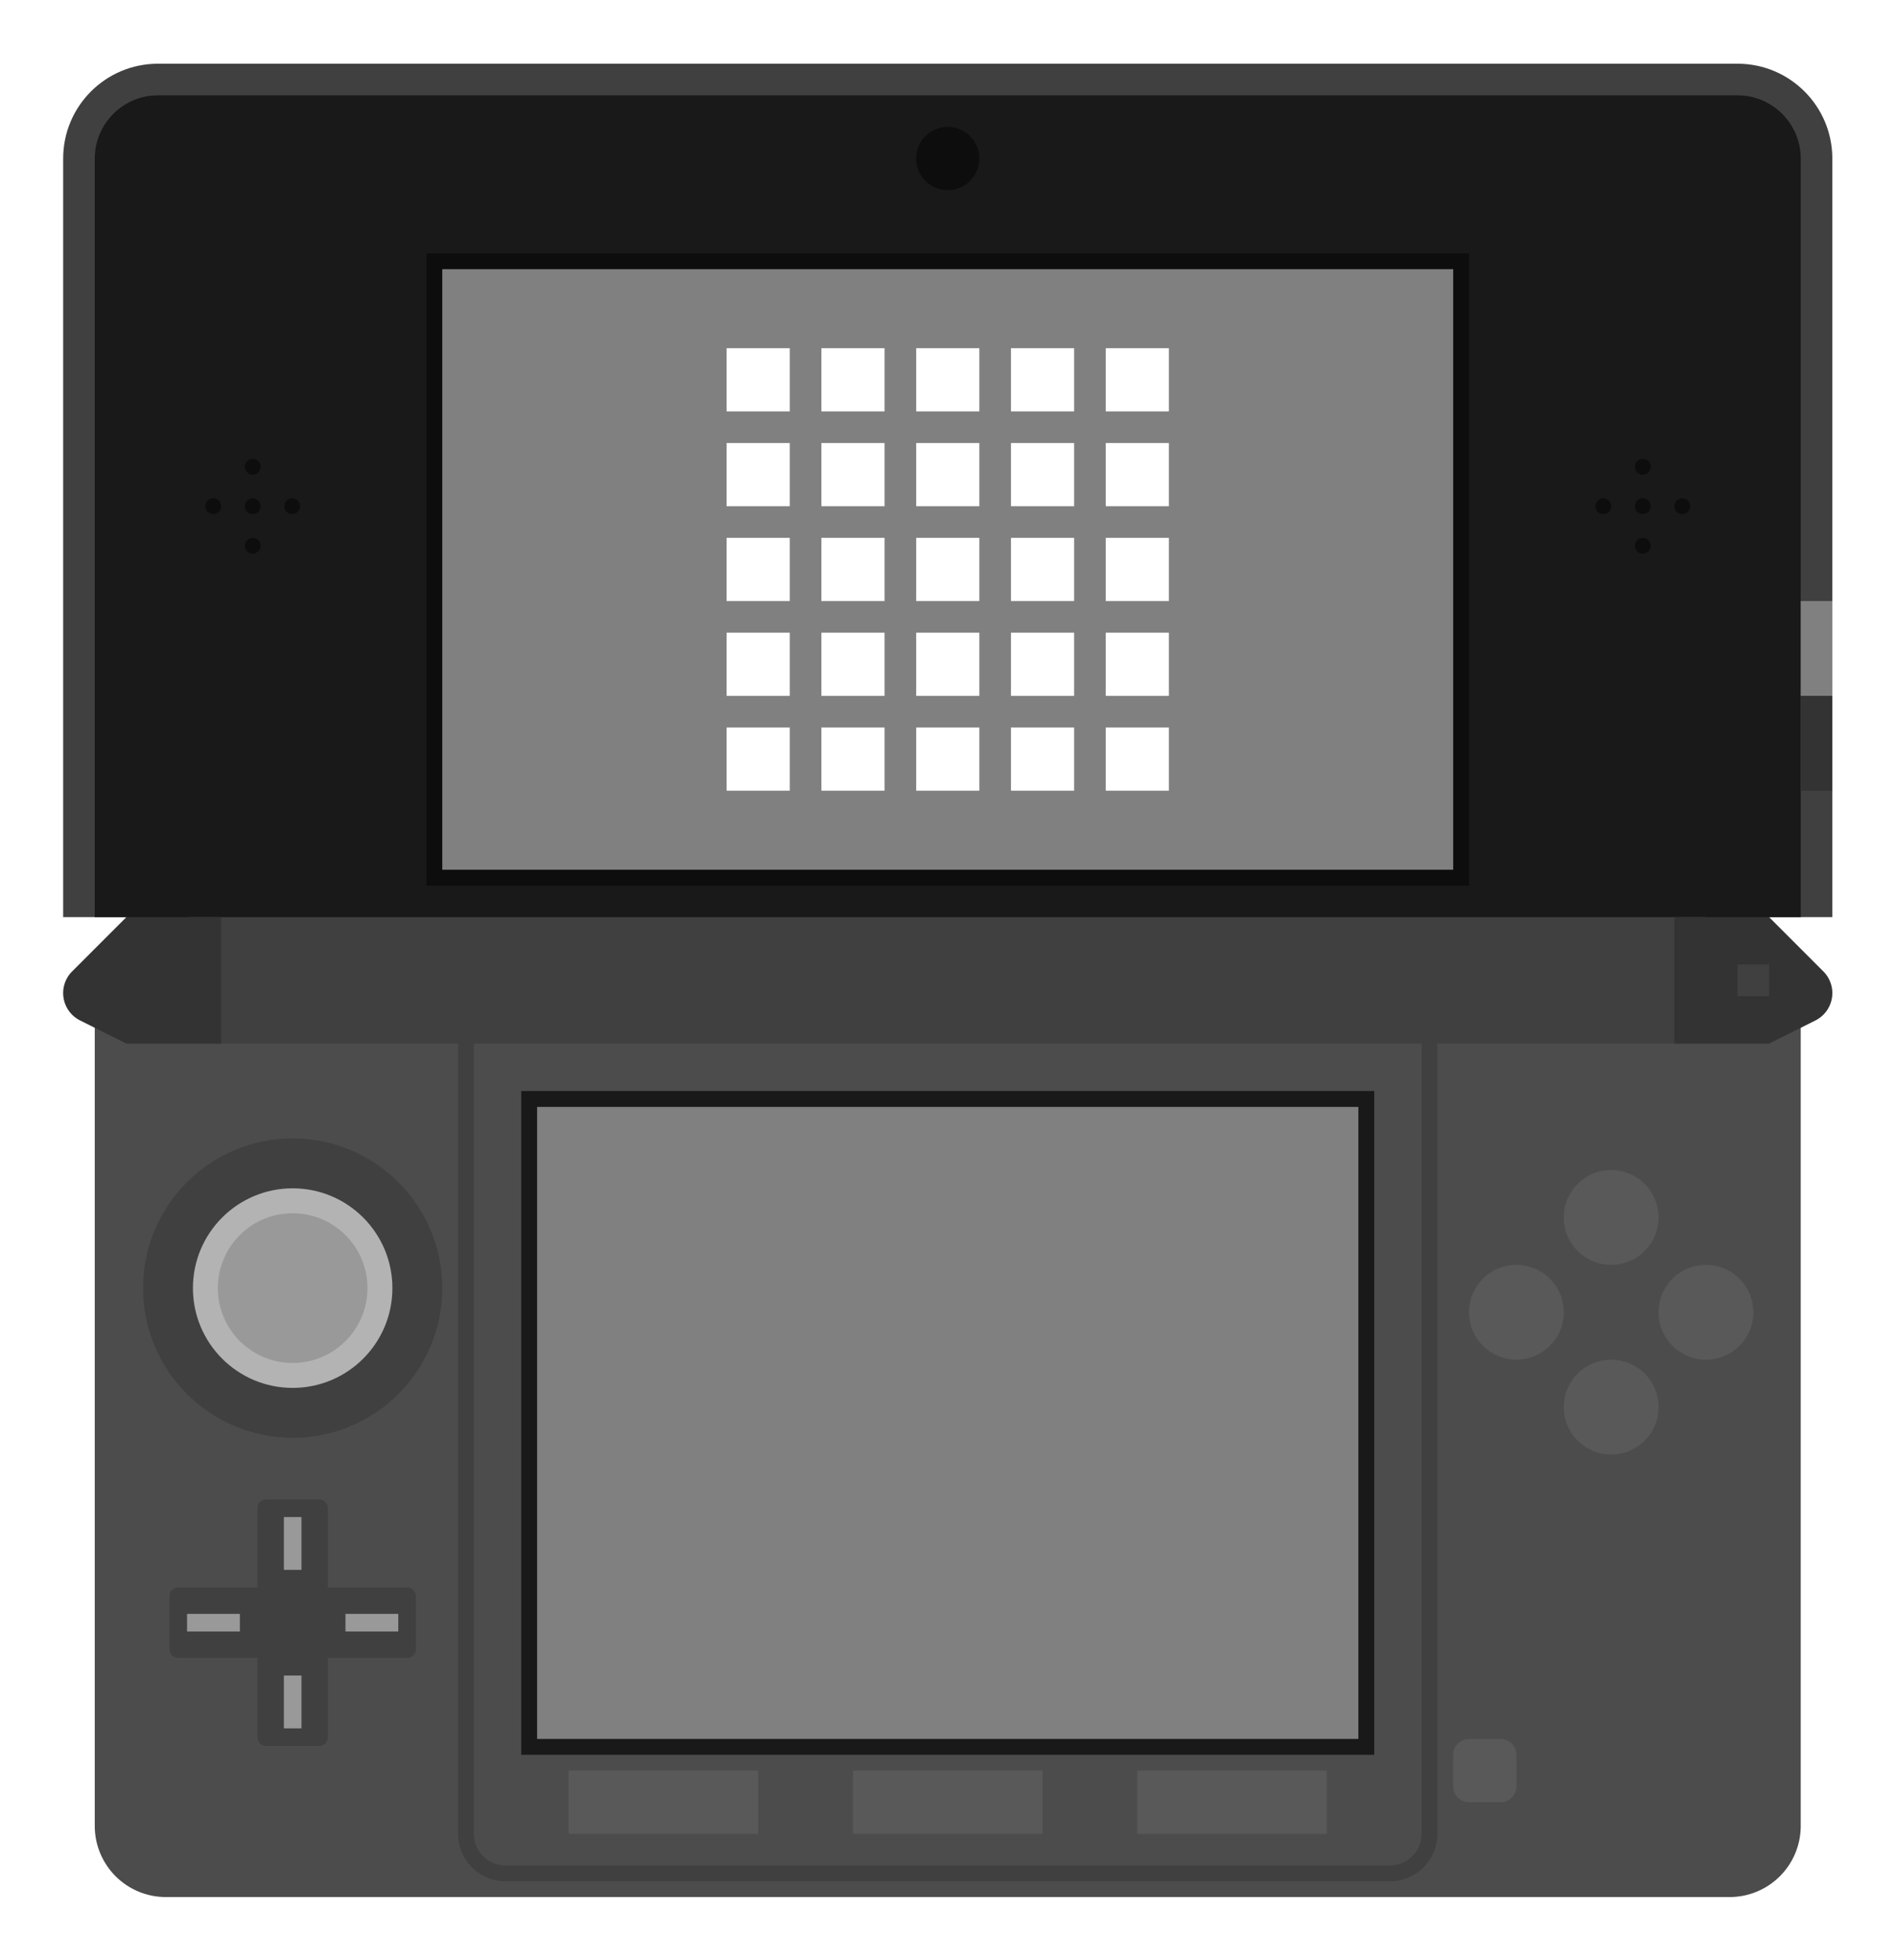<svg xmlns="http://www.w3.org/2000/svg" xml:space="preserve" width="320" height="330.667"><defs><clipPath id="a" clipPathUnits="userSpaceOnUse"><path d="M0 256h256V0H0Z"/></clipPath><clipPath id="b" clipPathUnits="userSpaceOnUse"><path d="M8 252h240V4H8Z"/></clipPath></defs><g clip-path="url(#a)" transform="matrix(1.333 0 0 -1.333 -10.667 336)"><g clip-path="url(#b)" style="opacity:.5"><path d="M0 0h-200c-11.028 0-20-8.972-20-20v-104h.107a12 12 0 0 1-.107-1.605c0-3.474 1.481-6.678 4-8.897V-231c0-9.374 7.626-17 17-17H-1c9.374 0 17 7.626 17 17v96.498c2.519 2.219 4 5.423 4 8.897a12 12 0 0 1-.106 1.605H20v104C20-8.972 11.028 0 0 0" style="fill:#fff;fill-opacity:1;fill-rule:nonzero;stroke:none" transform="translate(228 252)"/></g><path d="M0 0h-200c-6.627 0-12-5.373-12-12v-96H12v96C12-5.373 6.627 0 0 0" style="fill:#404040;fill-opacity:1;fill-rule:nonzero;stroke:none" transform="translate(228 244)"/><path d="M0 0h-200c-4.411 0-8-3.589-8-8v-96h4v-4H4v4h4v96c0 4.411-3.589 8-8 8" style="fill:#191919;fill-opacity:1;fill-rule:nonzero;stroke:none" transform="translate(228 240)"/><path d="M236 164h4v12h-4z" style="fill:gray;fill-opacity:1;fill-rule:nonzero;stroke:none"/><path d="M0 0h-132v-80H0v78z" style="fill:#0d0d0d;fill-opacity:1;fill-rule:nonzero;stroke:none" transform="translate(194 220)"/><path d="M192 142H64v76h128z" style="fill:gray;fill-opacity:1;fill-rule:nonzero;stroke:none"/><path d="M0 0a4 4 0 1 0-8 0 4 4 0 0 0 8 0" style="fill:#0d0d0d;fill-opacity:1;fill-rule:nonzero;stroke:none" transform="translate(132 232)"/><path d="M0 0a1 1 0 1 1-2 0 1 1 0 0 1 2 0m0 10a1 1 0 1 1-2 0 1 1 0 0 1 2 0m4-4a1 1 0 1 1 0-2 1 1 0 0 1 0 2M-6 6a1 1 0 1 1 0-2 1 1 0 0 1 0 2m6-1a1 1 0 1 0-2 0 1 1 0 0 0 2 0" style="fill:#0d0d0d;fill-opacity:1;fill-rule:nonzero;stroke:none" transform="translate(41 183)"/><path d="M0 0a1 1 0 1 1-2 0 1 1 0 0 1 2 0m0 10a1 1 0 1 1-2 0 1 1 0 0 1 2 0m4-4a1 1 0 1 1 0-2 1 1 0 0 1 0 2M-6 6a1 1 0 1 1 0-2 1 1 0 0 1 0 2m6-1a1 1 0 1 0-2 0 1 1 0 0 0 2 0" style="fill:#0d0d0d;fill-opacity:1;fill-rule:nonzero;stroke:none" transform="translate(217 183)"/><path d="M0 0h-198a9 9 0 0 0-9 9v103H9V9a9 9 0 0 0-9-9" style="fill:#4c4c4c;fill-opacity:1;fill-rule:nonzero;stroke:none" transform="translate(227 12)"/><path d="M0 0h-112c-3.309 0-6-2.691-6-6v-100c0-3.309 2.691-6 6-6H0c3.309 0 6 2.691 6 6V-6c0 3.309-2.691 6-6 6m0-2a4 4 0 0 0 4-4v-100a4 4 0 0 0-4-4h-112a4 4 0 0 0-4 4V-6a4 4 0 0 0 4 4z" style="fill:#404040;fill-opacity:1;fill-rule:nonzero;stroke:none" transform="translate(184 126)"/><path d="M224 120H32v16h192z" style="fill:#404040;fill-opacity:1;fill-rule:nonzero;stroke:none"/><path d="m0 0-6.865-6.865a3.874 3.874 0 0 1 1.007-6.206L0-16h12V0Z" style="fill:#333;fill-opacity:1;fill-rule:nonzero;stroke:none" transform="translate(24 136)"/><path d="m0 0 6.865-6.865a3.874 3.874 0 0 0-1.007-6.206L0-16h-12V0Z" style="fill:#333;fill-opacity:1;fill-rule:nonzero;stroke:none" transform="translate(232 136)"/><path d="M228 126h4v4h-4z" style="fill:#404040;fill-opacity:1;fill-rule:nonzero;stroke:none"/><path d="M0 0c0-10.461-8.48-18.941-18.942-18.941S-37.884-10.461-37.884 0c0 10.462 8.481 18.942 18.942 18.942S0 10.462 0 0" style="fill:#404040;fill-opacity:1;fill-rule:nonzero;stroke:none" transform="translate(64 89.058)"/><path d="M0 0c0-6.974-5.654-12.628-12.628-12.628S-25.256-6.974-25.256 0s5.653 12.628 12.628 12.628C-5.654 12.628 0 6.975 0 0" style="fill:#b3b3b3;fill-opacity:1;fill-rule:nonzero;stroke:none" transform="translate(57.686 89.058)"/><path d="M0 0a9.471 9.471 0 0 0-18.942 0c0 5.231 4.24 9.472 9.471 9.472S0 5.231 0 0" style="fill:#999;fill-opacity:1;fill-rule:nonzero;stroke:none" transform="translate(54.529 89.058)"/><path d="M0 0h-10.028v10.028c0 .616-.499 1.115-1.114 1.115h-6.686a1.115 1.115 0 0 1-1.114-1.115V0H-28.97a1.114 1.114 0 0 1-1.114-1.114V-7.8c0-.615.499-1.114 1.114-1.114h10.028v-10.028c0-.616.499-1.115 1.114-1.115h6.686c.615 0 1.114.499 1.114 1.115v10.028H0c.615 0 1.114.499 1.114 1.114v6.686C1.114-.499.615 0 0 0" style="fill:#404040;fill-opacity:1;fill-rule:nonzero;stroke:none" transform="translate(59.543 51.174)"/><path d="M43.944 60.088h2.229v-6.686h-2.229zm0-20.057h2.229v-6.686h-2.229zm14.485 5.572h-6.686v2.229h6.686zm-20.056 0h-6.686v2.229h6.686z" style="fill:#999;fill-opacity:1;fill-rule:nonzero;stroke:none"/><path d="M180 32H76v80h104z" style="fill:gray;fill-opacity:1;fill-rule:nonzero;stroke:none"/><path d="M0 0h-108v-84H0v82zm-2-82h-104v80H-2Z" style="fill:#191919;fill-opacity:1;fill-rule:nonzero;stroke:none" transform="translate(182 114)"/><path d="M104 20H80v8h24zm36 0h-24v8h24zm36 0h-24v8h24z" style="fill:#595959;fill-opacity:1;fill-rule:nonzero;stroke:none"/><path d="M0 0h-4a2 2 0 0 0-2 2v4a2 2 0 0 0 2 2h4a2 2 0 0 0 2-2V2a2 2 0 0 0-2-2" style="fill:#595959;fill-opacity:1;fill-rule:nonzero;stroke:none" transform="translate(198 24)"/><path d="M0 0a6 6 0 0 0-12 0A6 6 0 0 0 0 0" style="fill:#595959;fill-opacity:1;fill-rule:nonzero;stroke:none" transform="translate(206 86)"/><path d="M0 0a6 6 0 0 0-12 0A6 6 0 0 0 0 0" style="fill:#595959;fill-opacity:1;fill-rule:nonzero;stroke:none" transform="translate(218 98)"/><path d="M0 0a6 6 0 0 0-12 0A6 6 0 0 0 0 0" style="fill:#595959;fill-opacity:1;fill-rule:nonzero;stroke:none" transform="translate(218 74)"/><path d="M0 0a6 6 0 0 0-12 0A6 6 0 0 0 0 0" style="fill:#595959;fill-opacity:1;fill-rule:nonzero;stroke:none" transform="translate(230 86)"/><path d="M240 152h-4v12h4z" style="fill:#333;fill-opacity:1;fill-rule:nonzero;stroke:none"/><path d="M108 200h-8v8h8zm0-12h-8v8h8zm0-12h-8v8h8zm0-12h-8v8h8zm0-12h-8v8h8zm12 48h-8v8h8zm0-12h-8v8h8zm0-12h-8v8h8zm0-12h-8v8h8zm0-12h-8v8h8zm12 48h-8v8h8zm0-12h-8v8h8zm0-12h-8v8h8zm0-12h-8v8h8zm0-12h-8v8h8zm12 48h-8v8h8zm0-12h-8v8h8zm0-12h-8v8h8zm0-12h-8v8h8zm0-12h-8v8h8zm12 48h-8v8h8zm0-12h-8v8h8zm0-12h-8v8h8zm0-12h-8v8h8zm0-12h-8v8h8z" style="fill:#fff;fill-opacity:1;fill-rule:nonzero;stroke:none"/></g></svg>